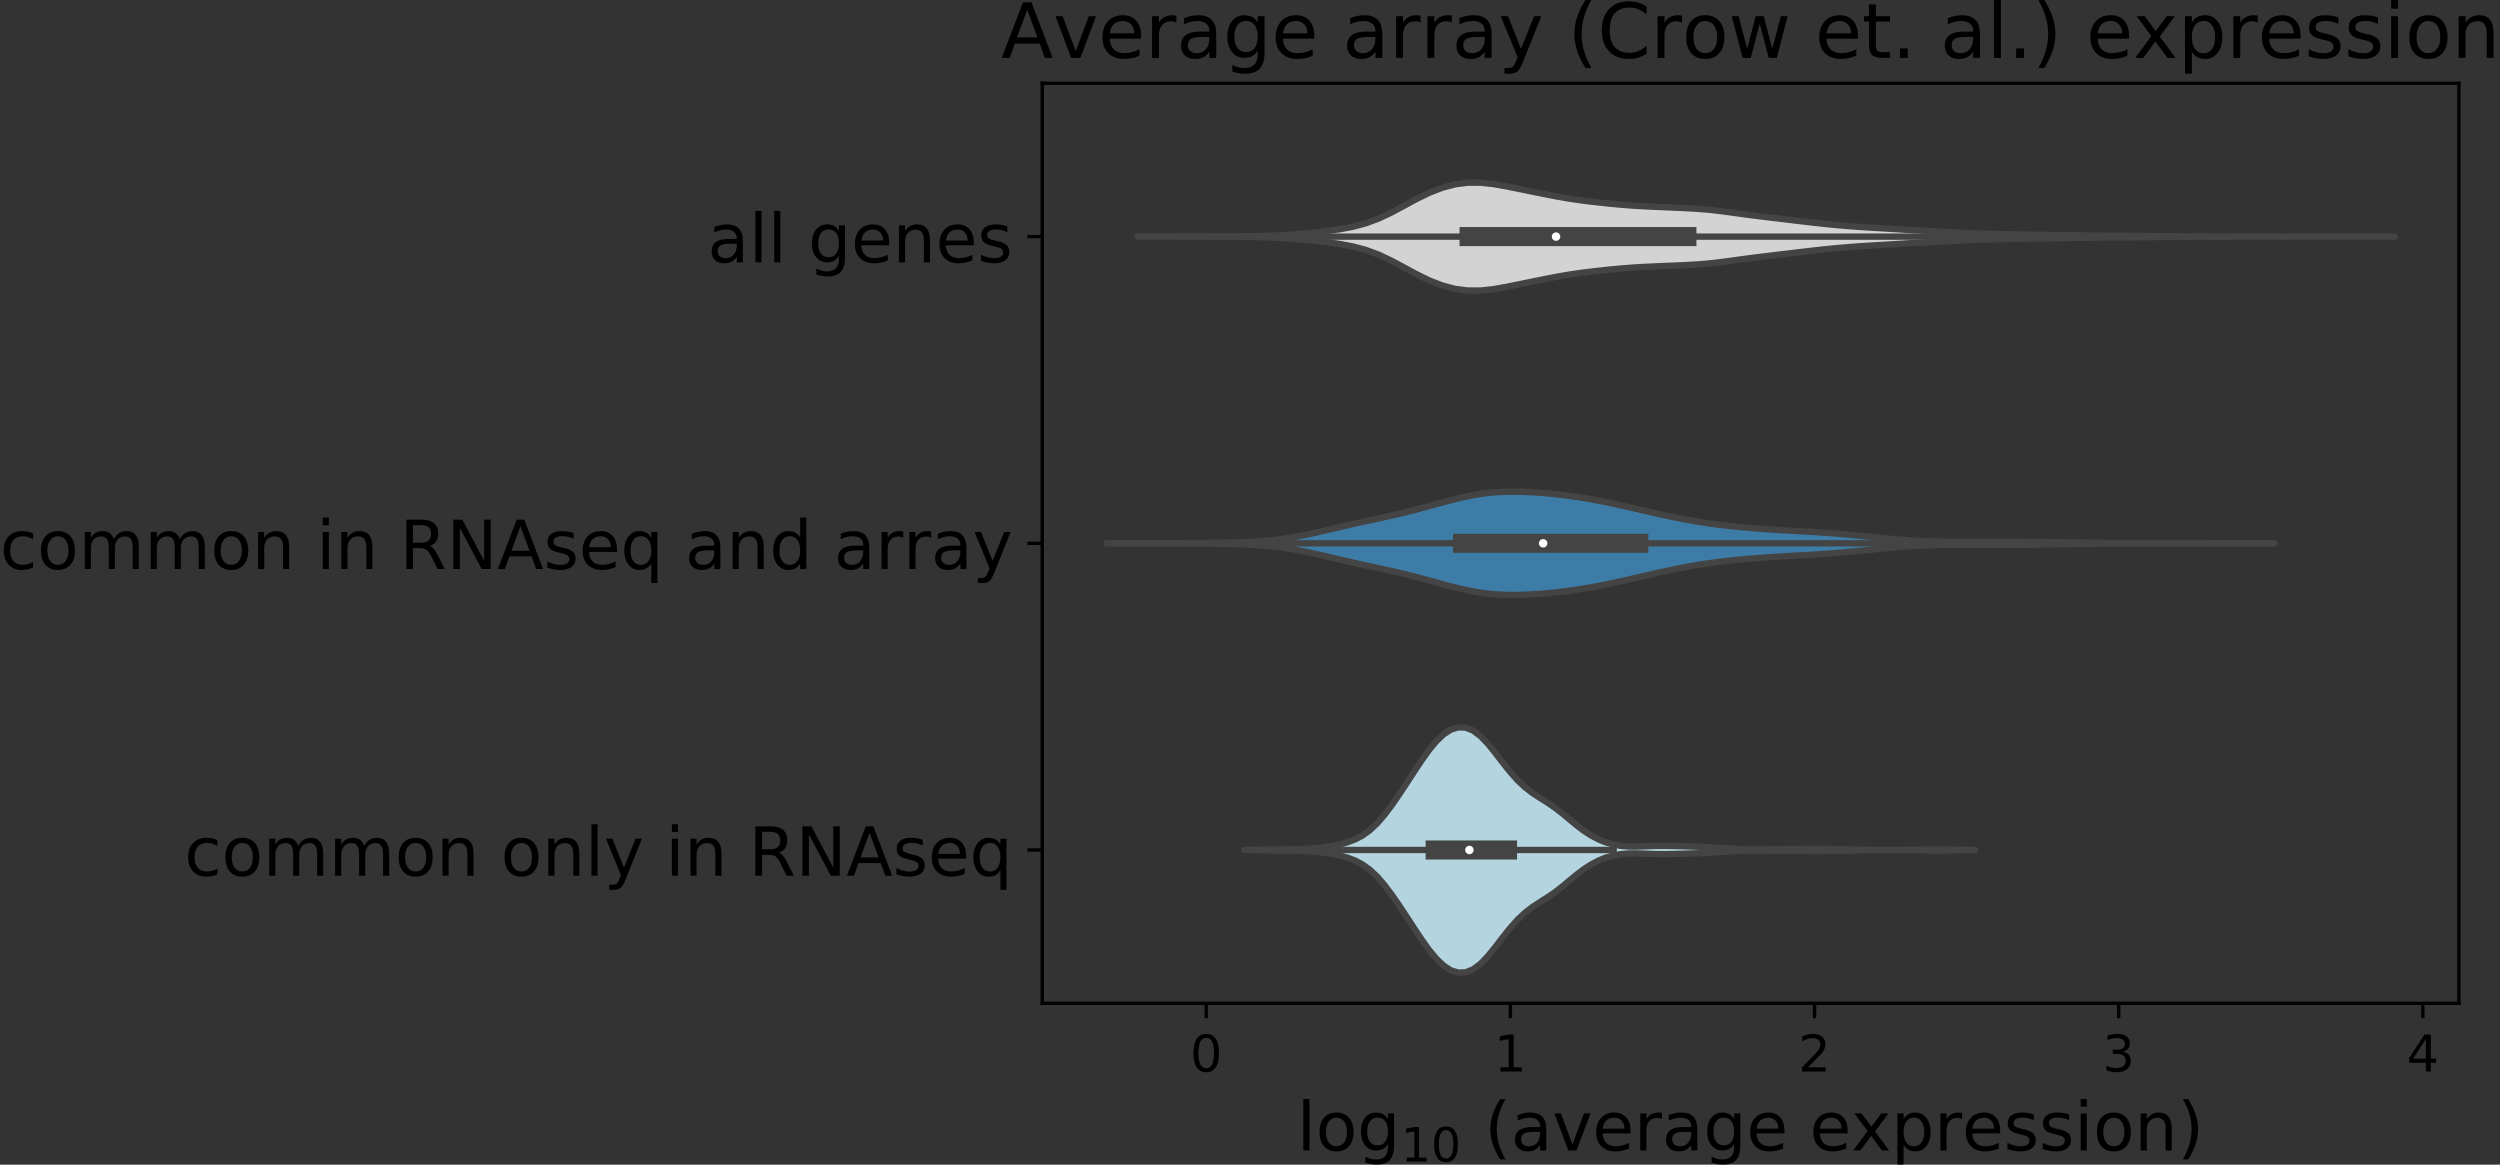 <?xml version="1.0" encoding="utf-8" standalone="no"?>
<!DOCTYPE svg PUBLIC "-//W3C//DTD SVG 1.1//EN"
  "http://www.w3.org/Graphics/SVG/1.1/DTD/svg11.dtd">
<!-- Created with matplotlib (https://matplotlib.org/) -->
<svg height="275.251pt" version="1.1" viewBox="0 0 590.829 275.251" width="590.829pt" xmlns="http://www.w3.org/2000/svg" xmlns:xlink="http://www.w3.org/1999/xlink">
 <rect x="0" y="0" width="590.829" height="275.251" fill="#333333" stroke="none"/>
 <defs>
  <style type="text/css">
*{stroke-linecap:butt;stroke-linejoin:round;}
  </style>
 </defs>
 <g id="figure_1">
  <g id="patch_1">
   <path d="M 0 275.251
L 590.829 275.251
L 590.829 0
L 0 0
z
" style="fill:none;"/>
  </g>
  <g id="axes_1">
   <g id="patch_2">
    <path d="M 246.317 237.117
L 581.117 237.117
L 581.117 19.677
L 246.317 19.677
z
" style="fill:none;"/>
   </g>
   <g id="PolyCollection_1">
    <defs>
     <path d="M 268.885 -219.333
L 268.885 -219.334
L 271.885 -219.336
L 274.885 -219.338
L 277.885 -219.341
L 280.885 -219.344
L 283.886 -219.347
L 286.886 -219.352
L 289.886 -219.362
L 292.886 -219.382
L 295.886 -219.421
L 298.886 -219.491
L 301.887 -219.611
L 304.887 -219.793
L 307.887 -220.036
L 310.887 -220.331
L 313.887 -220.682
L 316.887 -221.117
L 319.887 -221.699
L 322.888 -222.511
L 325.888 -223.629
L 328.888 -225.052
L 331.888 -226.665
L 334.888 -228.283
L 337.888 -229.736
L 340.888 -230.898
L 343.889 -231.689
L 346.889 -232.077
L 349.889 -232.078
L 352.889 -231.759
L 355.889 -231.233
L 358.889 -230.629
L 361.889 -230.015
L 364.89 -229.405
L 367.89 -228.821
L 370.89 -228.302
L 373.89 -227.868
L 376.89 -227.5
L 379.89 -227.176
L 382.89 -226.889
L 385.891 -226.654
L 388.891 -226.478
L 391.891 -226.343
L 394.891 -226.22
L 397.891 -226.088
L 400.891 -225.921
L 403.891 -225.679
L 406.892 -225.338
L 409.892 -224.929
L 412.892 -224.516
L 415.892 -224.132
L 418.892 -223.771
L 421.892 -223.414
L 424.892 -223.056
L 427.893 -222.704
L 430.893 -222.37
L 433.893 -222.068
L 436.893 -221.81
L 439.893 -221.595
L 442.893 -221.409
L 445.894 -221.229
L 448.894 -221.045
L 451.894 -220.864
L 454.894 -220.696
L 457.894 -220.538
L 460.894 -220.381
L 463.894 -220.232
L 466.895 -220.103
L 469.895 -220.002
L 472.895 -219.928
L 475.895 -219.869
L 478.895 -219.817
L 481.895 -219.768
L 484.895 -219.723
L 487.896 -219.68
L 490.896 -219.636
L 493.896 -219.594
L 496.896 -219.557
L 499.896 -219.53
L 502.896 -219.508
L 505.896 -219.483
L 508.897 -219.453
L 511.897 -219.423
L 514.897 -219.398
L 517.897 -219.381
L 520.897 -219.369
L 523.897 -219.359
L 526.897 -219.349
L 529.898 -219.341
L 532.898 -219.336
L 535.898 -219.335
L 538.898 -219.334
L 541.898 -219.334
L 544.898 -219.336
L 547.898 -219.338
L 550.899 -219.342
L 553.899 -219.343
L 556.899 -219.342
L 559.899 -219.34
L 562.899 -219.337
L 565.899 -219.335
L 565.899 -219.333
L 565.899 -219.333
L 562.899 -219.331
L 559.899 -219.328
L 556.899 -219.325
L 553.899 -219.324
L 550.899 -219.326
L 547.898 -219.329
L 544.898 -219.332
L 541.898 -219.333
L 538.898 -219.333
L 535.898 -219.333
L 532.898 -219.331
L 529.898 -219.326
L 526.897 -219.319
L 523.897 -219.309
L 520.897 -219.298
L 517.897 -219.286
L 514.897 -219.269
L 511.897 -219.244
L 508.897 -219.214
L 505.896 -219.185
L 502.896 -219.16
L 499.896 -219.138
L 496.896 -219.11
L 493.896 -219.074
L 490.896 -219.031
L 487.896 -218.987
L 484.895 -218.944
L 481.895 -218.899
L 478.895 -218.85
L 475.895 -218.798
L 472.895 -218.74
L 469.895 -218.666
L 466.895 -218.565
L 463.894 -218.436
L 460.894 -218.286
L 457.894 -218.13
L 454.894 -217.971
L 451.894 -217.804
L 448.894 -217.622
L 445.894 -217.438
L 442.893 -217.259
L 439.893 -217.073
L 436.893 -216.858
L 433.893 -216.599
L 430.893 -216.298
L 427.893 -215.963
L 424.892 -215.611
L 421.892 -215.254
L 418.892 -214.897
L 415.892 -214.535
L 412.892 -214.151
L 409.892 -213.738
L 406.892 -213.33
L 403.891 -212.989
L 400.891 -212.746
L 397.891 -212.579
L 394.891 -212.448
L 391.891 -212.325
L 388.891 -212.189
L 385.891 -212.014
L 382.89 -211.779
L 379.89 -211.492
L 376.89 -211.167
L 373.89 -210.8
L 370.89 -210.365
L 367.89 -209.846
L 364.89 -209.262
L 361.889 -208.653
L 358.889 -208.039
L 355.889 -207.434
L 352.889 -206.909
L 349.889 -206.589
L 346.889 -206.591
L 343.889 -206.978
L 340.888 -207.769
L 337.888 -208.932
L 334.888 -210.384
L 331.888 -212.003
L 328.888 -213.615
L 325.888 -215.038
L 322.888 -216.156
L 319.887 -216.969
L 316.887 -217.55
L 313.887 -217.985
L 310.887 -218.336
L 307.887 -218.632
L 304.887 -218.874
L 301.887 -219.056
L 298.886 -219.176
L 295.886 -219.247
L 292.886 -219.285
L 289.886 -219.306
L 286.886 -219.316
L 283.886 -219.321
L 280.885 -219.324
L 277.885 -219.327
L 274.885 -219.33
L 271.885 -219.332
L 268.885 -219.333
z
" id="ma3aa5fc06c" style="stroke:#444444;stroke-width:1.5;"/>
    </defs>
    <g clip-path="url(#pde81fb934e)">
     <use style="fill:#d3d3d3;stroke:#444444;stroke-width:1.5;" x="0" xlink:href="#ma3aa5fc06c" y="275.251"/>
    </g>
   </g>
   <g id="PolyCollection_2">
    <defs>
     <path d="M 261.536 -146.846
L 261.536 -146.862
L 264.323 -146.868
L 267.111 -146.876
L 269.898 -146.887
L 272.686 -146.899
L 275.473 -146.91
L 278.261 -146.919
L 281.048 -146.927
L 283.836 -146.936
L 286.623 -146.954
L 289.411 -146.988
L 292.198 -147.052
L 294.986 -147.16
L 297.773 -147.331
L 300.561 -147.582
L 303.348 -147.93
L 306.136 -148.379
L 308.923 -148.923
L 311.711 -149.538
L 314.498 -150.19
L 317.286 -150.846
L 320.073 -151.484
L 322.861 -152.097
L 325.648 -152.696
L 328.436 -153.306
L 331.223 -153.949
L 334.011 -154.641
L 336.798 -155.382
L 339.586 -156.152
L 342.373 -156.911
L 345.161 -157.611
L 347.948 -158.201
L 350.736 -158.645
L 353.523 -158.927
L 356.311 -159.053
L 359.098 -159.045
L 361.886 -158.933
L 364.673 -158.739
L 367.461 -158.476
L 370.248 -158.15
L 373.036 -157.757
L 375.823 -157.296
L 378.611 -156.77
L 381.398 -156.19
L 384.186 -155.572
L 386.973 -154.934
L 389.761 -154.294
L 392.548 -153.667
L 395.336 -153.069
L 398.123 -152.515
L 400.911 -152.017
L 403.698 -151.583
L 406.486 -151.21
L 409.273 -150.891
L 412.061 -150.616
L 414.848 -150.378
L 417.636 -150.172
L 420.423 -149.993
L 423.211 -149.833
L 425.998 -149.678
L 428.786 -149.514
L 431.573 -149.329
L 434.361 -149.114
L 437.148 -148.868
L 439.936 -148.598
L 442.723 -148.314
L 445.511 -148.034
L 448.298 -147.777
L 451.086 -147.562
L 453.873 -147.399
L 456.661 -147.294
L 459.448 -147.239
L 462.236 -147.223
L 465.023 -147.229
L 467.811 -147.242
L 470.598 -147.25
L 473.386 -147.247
L 476.173 -147.23
L 478.961 -147.201
L 481.749 -147.163
L 484.536 -147.118
L 487.324 -147.072
L 490.111 -147.028
L 492.899 -146.99
L 495.686 -146.963
L 498.474 -146.946
L 501.261 -146.939
L 504.049 -146.939
L 506.836 -146.943
L 509.624 -146.946
L 512.411 -146.947
L 515.199 -146.945
L 517.986 -146.94
L 520.774 -146.93
L 523.561 -146.917
L 526.349 -146.903
L 529.136 -146.89
L 531.924 -146.878
L 534.711 -146.868
L 537.499 -146.862
L 537.499 -146.846
L 537.499 -146.846
L 534.711 -146.839
L 531.924 -146.83
L 529.136 -146.818
L 526.349 -146.804
L 523.561 -146.79
L 520.774 -146.778
L 517.986 -146.768
L 515.199 -146.762
L 512.411 -146.76
L 509.624 -146.761
L 506.836 -146.765
L 504.049 -146.768
L 501.261 -146.768
L 498.474 -146.761
L 495.686 -146.745
L 492.899 -146.717
L 490.111 -146.68
L 487.324 -146.636
L 484.536 -146.589
L 481.749 -146.545
L 478.961 -146.506
L 476.173 -146.477
L 473.386 -146.461
L 470.598 -146.457
L 467.811 -146.466
L 465.023 -146.478
L 462.236 -146.485
L 459.448 -146.468
L 456.661 -146.414
L 453.873 -146.308
L 451.086 -146.146
L 448.298 -145.93
L 445.511 -145.674
L 442.723 -145.394
L 439.936 -145.11
L 437.148 -144.839
L 434.361 -144.593
L 431.573 -144.379
L 428.786 -144.193
L 425.998 -144.03
L 423.211 -143.875
L 420.423 -143.714
L 417.636 -143.535
L 414.848 -143.329
L 412.061 -143.092
L 409.273 -142.817
L 406.486 -142.498
L 403.698 -142.125
L 400.911 -141.69
L 398.123 -141.193
L 395.336 -140.639
L 392.548 -140.04
L 389.761 -139.414
L 386.973 -138.774
L 384.186 -138.136
L 381.398 -137.518
L 378.611 -136.938
L 375.823 -136.412
L 373.036 -135.951
L 370.248 -135.558
L 367.461 -135.231
L 364.673 -134.969
L 361.886 -134.775
L 359.098 -134.662
L 356.311 -134.655
L 353.523 -134.781
L 350.736 -135.063
L 347.948 -135.506
L 345.161 -136.097
L 342.373 -136.796
L 339.586 -137.556
L 336.798 -138.325
L 334.011 -139.067
L 331.223 -139.759
L 328.436 -140.402
L 325.648 -141.011
L 322.861 -141.611
L 320.073 -142.224
L 317.286 -142.861
L 314.498 -143.517
L 311.711 -144.169
L 308.923 -144.784
L 306.136 -145.328
L 303.348 -145.778
L 300.561 -146.125
L 297.773 -146.377
L 294.986 -146.547
L 292.198 -146.655
L 289.411 -146.719
L 286.623 -146.754
L 283.836 -146.771
L 281.048 -146.781
L 278.261 -146.789
L 275.473 -146.798
L 272.686 -146.809
L 269.898 -146.82
L 267.111 -146.831
L 264.323 -146.84
L 261.536 -146.846
z
" id="m10f66c33b1" style="stroke:#444444;stroke-width:1.5;"/>
    </defs>
    <g clip-path="url(#pde81fb934e)">
     <use style="fill:#3d7ca6;stroke:#444444;stroke-width:1.5;" x="0" xlink:href="#m10f66c33b1" y="275.251"/>
    </g>
   </g>
   <g id="PolyCollection_3">
    <defs>
     <path d="M 294.064 -74.357
L 294.064 -74.39
L 295.809 -74.408
L 297.554 -74.435
L 299.298 -74.466
L 301.043 -74.494
L 302.788 -74.512
L 304.533 -74.525
L 306.278 -74.547
L 308.023 -74.601
L 309.768 -74.7
L 311.513 -74.852
L 313.258 -75.063
L 315.002 -75.345
L 316.747 -75.715
L 318.492 -76.205
L 320.237 -76.867
L 321.982 -77.78
L 323.727 -79.032
L 325.472 -80.675
L 327.217 -82.695
L 328.961 -85.016
L 330.706 -87.543
L 332.451 -90.189
L 334.196 -92.872
L 335.941 -95.496
L 337.686 -97.937
L 339.431 -100.055
L 341.176 -101.718
L 342.921 -102.837
L 344.665 -103.366
L 346.41 -103.284
L 348.155 -102.581
L 349.9 -101.276
L 351.645 -99.459
L 353.39 -97.303
L 355.135 -95.028
L 356.88 -92.838
L 358.624 -90.881
L 360.369 -89.231
L 362.114 -87.88
L 363.859 -86.733
L 365.604 -85.639
L 367.349 -84.454
L 369.094 -83.112
L 370.839 -81.661
L 372.584 -80.215
L 374.328 -78.893
L 376.073 -77.766
L 377.818 -76.856
L 379.563 -76.159
L 381.308 -75.661
L 383.053 -75.349
L 384.798 -75.201
L 386.543 -75.179
L 388.287 -75.23
L 390.032 -75.296
L 391.777 -75.34
L 393.522 -75.345
L 395.267 -75.319
L 397.012 -75.276
L 398.757 -75.227
L 400.502 -75.171
L 402.247 -75.101
L 403.991 -75.012
L 405.736 -74.905
L 407.481 -74.79
L 409.226 -74.681
L 410.971 -74.59
L 412.716 -74.529
L 414.461 -74.504
L 416.206 -74.508
L 417.95 -74.53
L 419.695 -74.554
L 421.44 -74.575
L 423.185 -74.59
L 424.93 -74.602
L 426.675 -74.611
L 428.42 -74.618
L 430.165 -74.619
L 431.91 -74.612
L 433.654 -74.593
L 435.399 -74.56
L 437.144 -74.516
L 438.889 -74.471
L 440.634 -74.431
L 442.379 -74.403
L 444.124 -74.387
L 445.869 -74.38
L 447.613 -74.38
L 449.358 -74.386
L 451.103 -74.401
L 452.848 -74.425
L 454.593 -74.454
L 456.338 -74.481
L 458.083 -74.494
L 459.828 -74.488
L 461.573 -74.465
L 463.317 -74.435
L 465.062 -74.408
L 466.807 -74.39
L 466.807 -74.357
L 466.807 -74.357
L 465.062 -74.339
L 463.317 -74.313
L 461.573 -74.283
L 459.828 -74.26
L 458.083 -74.253
L 456.338 -74.266
L 454.593 -74.293
L 452.848 -74.323
L 451.103 -74.347
L 449.358 -74.361
L 447.613 -74.368
L 445.869 -74.368
L 444.124 -74.361
L 442.379 -74.344
L 440.634 -74.316
L 438.889 -74.277
L 437.144 -74.231
L 435.399 -74.188
L 433.654 -74.155
L 431.91 -74.135
L 430.165 -74.128
L 428.42 -74.13
L 426.675 -74.136
L 424.93 -74.146
L 423.185 -74.158
L 421.44 -74.173
L 419.695 -74.193
L 417.95 -74.218
L 416.206 -74.239
L 414.461 -74.244
L 412.716 -74.219
L 410.971 -74.158
L 409.226 -74.067
L 407.481 -73.957
L 405.736 -73.843
L 403.991 -73.736
L 402.247 -73.646
L 400.502 -73.576
L 398.757 -73.521
L 397.012 -73.472
L 395.267 -73.428
L 393.522 -73.402
L 391.777 -73.408
L 390.032 -73.451
L 388.287 -73.518
L 386.543 -73.568
L 384.798 -73.547
L 383.053 -73.399
L 381.308 -73.087
L 379.563 -72.589
L 377.818 -71.891
L 376.073 -70.982
L 374.328 -69.854
L 372.584 -68.532
L 370.839 -67.087
L 369.094 -65.636
L 367.349 -64.294
L 365.604 -63.108
L 363.859 -62.014
L 362.114 -60.868
L 360.369 -59.516
L 358.624 -57.866
L 356.88 -55.909
L 355.135 -53.719
L 353.39 -51.444
L 351.645 -49.288
L 349.9 -47.471
L 348.155 -46.167
L 346.41 -45.464
L 344.665 -45.382
L 342.921 -45.91
L 341.176 -47.029
L 339.431 -48.693
L 337.686 -50.81
L 335.941 -53.252
L 334.196 -55.876
L 332.451 -58.558
L 330.706 -61.204
L 328.961 -63.731
L 327.217 -66.053
L 325.472 -68.072
L 323.727 -69.716
L 321.982 -70.968
L 320.237 -71.881
L 318.492 -72.542
L 316.747 -73.032
L 315.002 -73.403
L 313.258 -73.684
L 311.513 -73.896
L 309.768 -74.048
L 308.023 -74.147
L 306.278 -74.2
L 304.533 -74.223
L 302.788 -74.236
L 301.043 -74.254
L 299.298 -74.281
L 297.554 -74.312
L 295.809 -74.339
L 294.064 -74.357
z
" id="m0b4611ecae" style="stroke:#444444;stroke-width:1.5;"/>
    </defs>
    <g clip-path="url(#pde81fb934e)">
     <use style="fill:#b4d4df;stroke:#444444;stroke-width:1.5;" x="0" xlink:href="#m0b4611ecae" y="275.251"/>
    </g>
   </g>
   <g id="matplotlib.axis_1">
    <g id="xtick_1">
     <g id="line2d_1">
      <defs>
       <path d="M 0 0
L 0 3.5
" id="m77f6c15324" style="stroke:#000000;stroke-width:0.8;"/>
      </defs>
      <g>
       <use style="stroke:#000000;stroke-width:0.8;" x="285.071" xlink:href="#m77f6c15324" y="237.117"/>
      </g>
     </g>
     <g id="text_1">
      <!-- 0 -->
      <defs>
       <path d="M 31.781 66.406
Q 24.172 66.406 20.328 58.906
Q 16.5 51.422 16.5 36.375
Q 16.5 21.391 20.328 13.891
Q 24.172 6.391 31.781 6.391
Q 39.453 6.391 43.281 13.891
Q 47.125 21.391 47.125 36.375
Q 47.125 51.422 43.281 58.906
Q 39.453 66.406 31.781 66.406
z
M 31.781 74.219
Q 44.047 74.219 50.516 64.516
Q 56.984 54.828 56.984 36.375
Q 56.984 17.969 50.516 8.266
Q 44.047 -1.422 31.781 -1.422
Q 19.531 -1.422 13.062 8.266
Q 6.594 17.969 6.594 36.375
Q 6.594 54.828 13.062 64.516
Q 19.531 74.219 31.781 74.219
z
" id="DejaVuSans-48"/>
      </defs>
      <g transform="translate(281.254 253.235)scale(0.12 -0.12)">
       <use xlink:href="#DejaVuSans-48"/>
      </g>
     </g>
    </g>
    <g id="xtick_2">
     <g id="line2d_2">
      <g>
       <use style="stroke:#000000;stroke-width:0.8;" x="356.951" xlink:href="#m77f6c15324" y="237.117"/>
      </g>
     </g>
     <g id="text_2">
      <!-- 1 -->
      <defs>
       <path d="M 12.406 8.297
L 28.516 8.297
L 28.516 63.922
L 10.984 60.406
L 10.984 69.391
L 28.422 72.906
L 38.281 72.906
L 38.281 8.297
L 54.391 8.297
L 54.391 0
L 12.406 0
z
" id="DejaVuSans-49"/>
      </defs>
      <g transform="translate(353.133 253.235)scale(0.12 -0.12)">
       <use xlink:href="#DejaVuSans-49"/>
      </g>
     </g>
    </g>
    <g id="xtick_3">
     <g id="line2d_3">
      <g>
       <use style="stroke:#000000;stroke-width:0.8;" x="428.83" xlink:href="#m77f6c15324" y="237.117"/>
      </g>
     </g>
     <g id="text_3">
      <!-- 2 -->
      <defs>
       <path d="M 19.188 8.297
L 53.609 8.297
L 53.609 0
L 7.328 0
L 7.328 8.297
Q 12.938 14.109 22.625 23.891
Q 32.328 33.688 34.812 36.531
Q 39.547 41.844 41.422 45.531
Q 43.312 49.219 43.312 52.781
Q 43.312 58.594 39.234 62.25
Q 35.156 65.922 28.609 65.922
Q 23.969 65.922 18.812 64.312
Q 13.672 62.703 7.812 59.422
L 7.812 69.391
Q 13.766 71.781 18.938 73
Q 24.125 74.219 28.422 74.219
Q 39.75 74.219 46.484 68.547
Q 53.219 62.891 53.219 53.422
Q 53.219 48.922 51.531 44.891
Q 49.859 40.875 45.406 35.406
Q 44.188 33.984 37.641 27.219
Q 31.109 20.453 19.188 8.297
z
" id="DejaVuSans-50"/>
      </defs>
      <g transform="translate(425.013 253.235)scale(0.12 -0.12)">
       <use xlink:href="#DejaVuSans-50"/>
      </g>
     </g>
    </g>
    <g id="xtick_4">
     <g id="line2d_4">
      <g>
       <use style="stroke:#000000;stroke-width:0.8;" x="500.71" xlink:href="#m77f6c15324" y="237.117"/>
      </g>
     </g>
     <g id="text_4">
      <!-- 3 -->
      <defs>
       <path d="M 40.578 39.312
Q 47.656 37.797 51.625 33
Q 55.609 28.219 55.609 21.188
Q 55.609 10.406 48.188 4.484
Q 40.766 -1.422 27.094 -1.422
Q 22.516 -1.422 17.656 -0.516
Q 12.797 0.391 7.625 2.203
L 7.625 11.719
Q 11.719 9.328 16.594 8.109
Q 21.484 6.891 26.812 6.891
Q 36.078 6.891 40.938 10.547
Q 45.797 14.203 45.797 21.188
Q 45.797 27.641 41.281 31.266
Q 36.766 34.906 28.719 34.906
L 20.219 34.906
L 20.219 43.016
L 29.109 43.016
Q 36.375 43.016 40.234 45.922
Q 44.094 48.828 44.094 54.297
Q 44.094 59.906 40.109 62.906
Q 36.141 65.922 28.719 65.922
Q 24.656 65.922 20.016 65.031
Q 15.375 64.156 9.812 62.312
L 9.812 71.094
Q 15.438 72.656 20.344 73.438
Q 25.25 74.219 29.594 74.219
Q 40.828 74.219 47.359 69.109
Q 53.906 64.016 53.906 55.328
Q 53.906 49.266 50.438 45.094
Q 46.969 40.922 40.578 39.312
z
" id="DejaVuSans-51"/>
      </defs>
      <g transform="translate(496.893 253.235)scale(0.12 -0.12)">
       <use xlink:href="#DejaVuSans-51"/>
      </g>
     </g>
    </g>
    <g id="xtick_5">
     <g id="line2d_5">
      <g>
       <use style="stroke:#000000;stroke-width:0.8;" x="572.59" xlink:href="#m77f6c15324" y="237.117"/>
      </g>
     </g>
     <g id="text_5">
      <!-- 4 -->
      <defs>
       <path d="M 37.797 64.312
L 12.891 25.391
L 37.797 25.391
z
M 35.203 72.906
L 47.609 72.906
L 47.609 25.391
L 58.016 25.391
L 58.016 17.188
L 47.609 17.188
L 47.609 0
L 37.797 0
L 37.797 17.188
L 4.891 17.188
L 4.891 26.703
z
" id="DejaVuSans-52"/>
      </defs>
      <g transform="translate(568.772 253.235)scale(0.12 -0.12)">
       <use xlink:href="#DejaVuSans-52"/>
      </g>
     </g>
    </g>
    <g id="text_6">
     <!-- log$_{10}$ (average expression) -->
     <defs>
      <path d="M 9.422 75.984
L 18.406 75.984
L 18.406 0
L 9.422 0
z
" id="DejaVuSans-108"/>
      <path d="M 30.609 48.391
Q 23.391 48.391 19.188 42.75
Q 14.984 37.109 14.984 27.297
Q 14.984 17.484 19.156 11.844
Q 23.344 6.203 30.609 6.203
Q 37.797 6.203 41.984 11.859
Q 46.188 17.531 46.188 27.297
Q 46.188 37.016 41.984 42.703
Q 37.797 48.391 30.609 48.391
z
M 30.609 56
Q 42.328 56 49.016 48.375
Q 55.719 40.766 55.719 27.297
Q 55.719 13.875 49.016 6.219
Q 42.328 -1.422 30.609 -1.422
Q 18.844 -1.422 12.172 6.219
Q 5.516 13.875 5.516 27.297
Q 5.516 40.766 12.172 48.375
Q 18.844 56 30.609 56
z
" id="DejaVuSans-111"/>
      <path d="M 45.406 27.984
Q 45.406 37.75 41.375 43.109
Q 37.359 48.484 30.078 48.484
Q 22.859 48.484 18.828 43.109
Q 14.797 37.75 14.797 27.984
Q 14.797 18.266 18.828 12.891
Q 22.859 7.516 30.078 7.516
Q 37.359 7.516 41.375 12.891
Q 45.406 18.266 45.406 27.984
z
M 54.391 6.781
Q 54.391 -7.172 48.188 -13.984
Q 42 -20.797 29.203 -20.797
Q 24.469 -20.797 20.266 -20.094
Q 16.062 -19.391 12.109 -17.922
L 12.109 -9.188
Q 16.062 -11.328 19.922 -12.344
Q 23.781 -13.375 27.781 -13.375
Q 36.625 -13.375 41.016 -8.766
Q 45.406 -4.156 45.406 5.172
L 45.406 9.625
Q 42.625 4.781 38.281 2.391
Q 33.938 0 27.875 0
Q 17.828 0 11.672 7.656
Q 5.516 15.328 5.516 27.984
Q 5.516 40.672 11.672 48.328
Q 17.828 56 27.875 56
Q 33.938 56 38.281 53.609
Q 42.625 51.219 45.406 46.391
L 45.406 54.688
L 54.391 54.688
z
" id="DejaVuSans-103"/>
      <path id="DejaVuSans-32"/>
      <path d="M 31 75.875
Q 24.469 64.656 21.281 53.656
Q 18.109 42.672 18.109 31.391
Q 18.109 20.125 21.312 9.062
Q 24.516 -2 31 -13.188
L 23.188 -13.188
Q 15.875 -1.703 12.234 9.375
Q 8.594 20.453 8.594 31.391
Q 8.594 42.281 12.203 53.312
Q 15.828 64.359 23.188 75.875
z
" id="DejaVuSans-40"/>
      <path d="M 34.281 27.484
Q 23.391 27.484 19.188 25
Q 14.984 22.516 14.984 16.5
Q 14.984 11.719 18.141 8.906
Q 21.297 6.109 26.703 6.109
Q 34.188 6.109 38.703 11.406
Q 43.219 16.703 43.219 25.484
L 43.219 27.484
z
M 52.203 31.203
L 52.203 0
L 43.219 0
L 43.219 8.297
Q 40.141 3.328 35.547 0.953
Q 30.953 -1.422 24.312 -1.422
Q 15.922 -1.422 10.953 3.297
Q 6 8.016 6 15.922
Q 6 25.141 12.172 29.828
Q 18.359 34.516 30.609 34.516
L 43.219 34.516
L 43.219 35.406
Q 43.219 41.609 39.141 45
Q 35.062 48.391 27.688 48.391
Q 23 48.391 18.547 47.266
Q 14.109 46.141 10.016 43.891
L 10.016 52.203
Q 14.938 54.109 19.578 55.047
Q 24.219 56 28.609 56
Q 40.484 56 46.344 49.844
Q 52.203 43.703 52.203 31.203
z
" id="DejaVuSans-97"/>
      <path d="M 2.984 54.688
L 12.5 54.688
L 29.594 8.797
L 46.688 54.688
L 56.203 54.688
L 35.688 0
L 23.484 0
z
" id="DejaVuSans-118"/>
      <path d="M 56.203 29.594
L 56.203 25.203
L 14.891 25.203
Q 15.484 15.922 20.484 11.062
Q 25.484 6.203 34.422 6.203
Q 39.594 6.203 44.453 7.469
Q 49.312 8.734 54.109 11.281
L 54.109 2.781
Q 49.266 0.734 44.188 -0.344
Q 39.109 -1.422 33.891 -1.422
Q 20.797 -1.422 13.156 6.188
Q 5.516 13.812 5.516 26.812
Q 5.516 40.234 12.766 48.109
Q 20.016 56 32.328 56
Q 43.359 56 49.781 48.891
Q 56.203 41.797 56.203 29.594
z
M 47.219 32.234
Q 47.125 39.594 43.094 43.984
Q 39.062 48.391 32.422 48.391
Q 24.906 48.391 20.391 44.141
Q 15.875 39.891 15.188 32.172
z
" id="DejaVuSans-101"/>
      <path d="M 41.109 46.297
Q 39.594 47.172 37.812 47.578
Q 36.031 48 33.891 48
Q 26.266 48 22.188 43.047
Q 18.109 38.094 18.109 28.812
L 18.109 0
L 9.078 0
L 9.078 54.688
L 18.109 54.688
L 18.109 46.188
Q 20.953 51.172 25.484 53.578
Q 30.031 56 36.531 56
Q 37.453 56 38.578 55.875
Q 39.703 55.766 41.062 55.516
z
" id="DejaVuSans-114"/>
      <path d="M 54.891 54.688
L 35.109 28.078
L 55.906 0
L 45.312 0
L 29.391 21.484
L 13.484 0
L 2.875 0
L 24.125 28.609
L 4.688 54.688
L 15.281 54.688
L 29.781 35.203
L 44.281 54.688
z
" id="DejaVuSans-120"/>
      <path d="M 18.109 8.203
L 18.109 -20.797
L 9.078 -20.797
L 9.078 54.688
L 18.109 54.688
L 18.109 46.391
Q 20.953 51.266 25.266 53.625
Q 29.594 56 35.594 56
Q 45.562 56 51.781 48.094
Q 58.016 40.188 58.016 27.297
Q 58.016 14.406 51.781 6.484
Q 45.562 -1.422 35.594 -1.422
Q 29.594 -1.422 25.266 0.953
Q 20.953 3.328 18.109 8.203
z
M 48.688 27.297
Q 48.688 37.203 44.609 42.844
Q 40.531 48.484 33.406 48.484
Q 26.266 48.484 22.188 42.844
Q 18.109 37.203 18.109 27.297
Q 18.109 17.391 22.188 11.75
Q 26.266 6.109 33.406 6.109
Q 40.531 6.109 44.609 11.75
Q 48.688 17.391 48.688 27.297
z
" id="DejaVuSans-112"/>
      <path d="M 44.281 53.078
L 44.281 44.578
Q 40.484 46.531 36.375 47.5
Q 32.281 48.484 27.875 48.484
Q 21.188 48.484 17.844 46.438
Q 14.5 44.391 14.5 40.281
Q 14.5 37.156 16.891 35.375
Q 19.281 33.594 26.516 31.984
L 29.594 31.297
Q 39.156 29.25 43.188 25.516
Q 47.219 21.781 47.219 15.094
Q 47.219 7.469 41.188 3.016
Q 35.156 -1.422 24.609 -1.422
Q 20.219 -1.422 15.453 -0.562
Q 10.688 0.297 5.422 2
L 5.422 11.281
Q 10.406 8.688 15.234 7.391
Q 20.062 6.109 24.812 6.109
Q 31.156 6.109 34.562 8.281
Q 37.984 10.453 37.984 14.406
Q 37.984 18.062 35.516 20.016
Q 33.062 21.969 24.703 23.781
L 21.578 24.516
Q 13.234 26.266 9.516 29.906
Q 5.812 33.547 5.812 39.891
Q 5.812 47.609 11.281 51.797
Q 16.75 56 26.812 56
Q 31.781 56 36.172 55.266
Q 40.578 54.547 44.281 53.078
z
" id="DejaVuSans-115"/>
      <path d="M 9.422 54.688
L 18.406 54.688
L 18.406 0
L 9.422 0
z
M 9.422 75.984
L 18.406 75.984
L 18.406 64.594
L 9.422 64.594
z
" id="DejaVuSans-105"/>
      <path d="M 54.891 33.016
L 54.891 0
L 45.906 0
L 45.906 32.719
Q 45.906 40.484 42.875 44.328
Q 39.844 48.188 33.797 48.188
Q 26.516 48.188 22.312 43.547
Q 18.109 38.922 18.109 30.906
L 18.109 0
L 9.078 0
L 9.078 54.688
L 18.109 54.688
L 18.109 46.188
Q 21.344 51.125 25.703 53.562
Q 30.078 56 35.797 56
Q 45.219 56 50.047 50.172
Q 54.891 44.344 54.891 33.016
z
" id="DejaVuSans-110"/>
      <path d="M 8.016 75.875
L 15.828 75.875
Q 23.141 64.359 26.781 53.312
Q 30.422 42.281 30.422 31.391
Q 30.422 20.453 26.781 9.375
Q 23.141 -1.703 15.828 -13.188
L 8.016 -13.188
Q 14.5 -2 17.703 9.062
Q 20.906 20.125 20.906 31.391
Q 20.906 42.672 17.703 53.656
Q 14.5 64.656 8.016 75.875
z
" id="DejaVuSans-41"/>
     </defs>
     <g transform="translate(306.517 271.891)scale(0.16 -0.16)">
      <use transform="translate(0 0.016)" xlink:href="#DejaVuSans-108"/>
      <use transform="translate(27.783 0.016)" xlink:href="#DejaVuSans-111"/>
      <use transform="translate(88.965 0.016)" xlink:href="#DejaVuSans-103"/>
      <use transform="translate(153.398 -16.391)scale(0.7)" xlink:href="#DejaVuSans-49"/>
      <use transform="translate(197.935 -16.391)scale(0.7)" xlink:href="#DejaVuSans-48"/>
      <use transform="translate(245.205 0.016)" xlink:href="#DejaVuSans-32"/>
      <use transform="translate(276.992 0.016)" xlink:href="#DejaVuSans-40"/>
      <use transform="translate(316.006 0.016)" xlink:href="#DejaVuSans-97"/>
      <use transform="translate(377.285 0.016)" xlink:href="#DejaVuSans-118"/>
      <use transform="translate(436.465 0.016)" xlink:href="#DejaVuSans-101"/>
      <use transform="translate(497.988 0.016)" xlink:href="#DejaVuSans-114"/>
      <use transform="translate(539.102 0.016)" xlink:href="#DejaVuSans-97"/>
      <use transform="translate(600.381 0.016)" xlink:href="#DejaVuSans-103"/>
      <use transform="translate(663.857 0.016)" xlink:href="#DejaVuSans-101"/>
      <use transform="translate(725.381 0.016)" xlink:href="#DejaVuSans-32"/>
      <use transform="translate(757.168 0.016)" xlink:href="#DejaVuSans-101"/>
      <use transform="translate(818.691 0.016)" xlink:href="#DejaVuSans-120"/>
      <use transform="translate(877.871 0.016)" xlink:href="#DejaVuSans-112"/>
      <use transform="translate(941.348 0.016)" xlink:href="#DejaVuSans-114"/>
      <use transform="translate(982.461 0.016)" xlink:href="#DejaVuSans-101"/>
      <use transform="translate(1043.984 0.016)" xlink:href="#DejaVuSans-115"/>
      <use transform="translate(1096.084 0.016)" xlink:href="#DejaVuSans-115"/>
      <use transform="translate(1148.184 0.016)" xlink:href="#DejaVuSans-105"/>
      <use transform="translate(1175.967 0.016)" xlink:href="#DejaVuSans-111"/>
      <use transform="translate(1237.148 0.016)" xlink:href="#DejaVuSans-110"/>
      <use transform="translate(1300.527 0.016)" xlink:href="#DejaVuSans-41"/>
     </g>
    </g>
   </g>
   <g id="matplotlib.axis_2">
    <g id="ytick_1">
     <g id="line2d_6">
      <defs>
       <path d="M 0 0
L -3.5 0
" id="m74ca1c0cae" style="stroke:#000000;stroke-width:0.8;"/>
      </defs>
      <g>
       <use style="stroke:#000000;stroke-width:0.8;" x="246.317" xlink:href="#m74ca1c0cae" y="55.917"/>
      </g>
     </g>
     <g id="text_7">
      <!-- all genes -->
      <g transform="translate(167.215 61.996)scale(0.16 -0.16)">
       <use xlink:href="#DejaVuSans-97"/>
       <use x="61.279" xlink:href="#DejaVuSans-108"/>
       <use x="89.062" xlink:href="#DejaVuSans-108"/>
       <use x="116.846" xlink:href="#DejaVuSans-32"/>
       <use x="148.633" xlink:href="#DejaVuSans-103"/>
       <use x="212.109" xlink:href="#DejaVuSans-101"/>
       <use x="273.633" xlink:href="#DejaVuSans-110"/>
       <use x="337.012" xlink:href="#DejaVuSans-101"/>
       <use x="398.535" xlink:href="#DejaVuSans-115"/>
      </g>
     </g>
    </g>
    <g id="ytick_2">
     <g id="line2d_7">
      <g>
       <use style="stroke:#000000;stroke-width:0.8;" x="246.317" xlink:href="#m74ca1c0cae" y="128.397"/>
      </g>
     </g>
     <g id="text_8">
      <!-- common in RNAseq and array -->
      <defs>
       <path d="M 48.781 52.594
L 48.781 44.188
Q 44.969 46.297 41.141 47.344
Q 37.312 48.391 33.406 48.391
Q 24.656 48.391 19.812 42.844
Q 14.984 37.312 14.984 27.297
Q 14.984 17.281 19.812 11.734
Q 24.656 6.203 33.406 6.203
Q 37.312 6.203 41.141 7.25
Q 44.969 8.297 48.781 10.406
L 48.781 2.094
Q 45.016 0.344 40.984 -0.531
Q 36.969 -1.422 32.422 -1.422
Q 20.062 -1.422 12.781 6.344
Q 5.516 14.109 5.516 27.297
Q 5.516 40.672 12.859 48.328
Q 20.219 56 33.016 56
Q 37.156 56 41.109 55.141
Q 45.062 54.297 48.781 52.594
z
" id="DejaVuSans-99"/>
       <path d="M 52 44.188
Q 55.375 50.25 60.062 53.125
Q 64.75 56 71.094 56
Q 79.641 56 84.281 50.016
Q 88.922 44.047 88.922 33.016
L 88.922 0
L 79.891 0
L 79.891 32.719
Q 79.891 40.578 77.094 44.375
Q 74.312 48.188 68.609 48.188
Q 61.625 48.188 57.562 43.547
Q 53.516 38.922 53.516 30.906
L 53.516 0
L 44.484 0
L 44.484 32.719
Q 44.484 40.625 41.703 44.406
Q 38.922 48.188 33.109 48.188
Q 26.219 48.188 22.156 43.531
Q 18.109 38.875 18.109 30.906
L 18.109 0
L 9.078 0
L 9.078 54.688
L 18.109 54.688
L 18.109 46.188
Q 21.188 51.219 25.484 53.609
Q 29.781 56 35.688 56
Q 41.656 56 45.828 52.969
Q 50 49.953 52 44.188
z
" id="DejaVuSans-109"/>
       <path d="M 44.391 34.188
Q 47.562 33.109 50.562 29.594
Q 53.562 26.078 56.594 19.922
L 66.609 0
L 56 0
L 46.688 18.703
Q 43.062 26.031 39.672 28.422
Q 36.281 30.812 30.422 30.812
L 19.672 30.812
L 19.672 0
L 9.812 0
L 9.812 72.906
L 32.078 72.906
Q 44.578 72.906 50.734 67.672
Q 56.891 62.453 56.891 51.906
Q 56.891 45.016 53.688 40.469
Q 50.484 35.938 44.391 34.188
z
M 19.672 64.797
L 19.672 38.922
L 32.078 38.922
Q 39.203 38.922 42.844 42.219
Q 46.484 45.516 46.484 51.906
Q 46.484 58.297 42.844 61.547
Q 39.203 64.797 32.078 64.797
z
" id="DejaVuSans-82"/>
       <path d="M 9.812 72.906
L 23.094 72.906
L 55.422 11.922
L 55.422 72.906
L 64.984 72.906
L 64.984 0
L 51.703 0
L 19.391 60.984
L 19.391 0
L 9.812 0
z
" id="DejaVuSans-78"/>
       <path d="M 34.188 63.188
L 20.797 26.906
L 47.609 26.906
z
M 28.609 72.906
L 39.797 72.906
L 67.578 0
L 57.328 0
L 50.688 18.703
L 17.828 18.703
L 11.188 0
L 0.781 0
z
" id="DejaVuSans-65"/>
       <path d="M 14.797 27.297
Q 14.797 17.391 18.875 11.75
Q 22.953 6.109 30.078 6.109
Q 37.203 6.109 41.297 11.75
Q 45.406 17.391 45.406 27.297
Q 45.406 37.203 41.297 42.844
Q 37.203 48.484 30.078 48.484
Q 22.953 48.484 18.875 42.844
Q 14.797 37.203 14.797 27.297
z
M 45.406 8.203
Q 42.578 3.328 38.25 0.953
Q 33.938 -1.422 27.875 -1.422
Q 17.969 -1.422 11.734 6.484
Q 5.516 14.406 5.516 27.297
Q 5.516 40.188 11.734 48.094
Q 17.969 56 27.875 56
Q 33.938 56 38.25 53.625
Q 42.578 51.266 45.406 46.391
L 45.406 54.688
L 54.391 54.688
L 54.391 -20.797
L 45.406 -20.797
z
" id="DejaVuSans-113"/>
       <path d="M 45.406 46.391
L 45.406 75.984
L 54.391 75.984
L 54.391 0
L 45.406 0
L 45.406 8.203
Q 42.578 3.328 38.25 0.953
Q 33.938 -1.422 27.875 -1.422
Q 17.969 -1.422 11.734 6.484
Q 5.516 14.406 5.516 27.297
Q 5.516 40.188 11.734 48.094
Q 17.969 56 27.875 56
Q 33.938 56 38.25 53.625
Q 42.578 51.266 45.406 46.391
z
M 14.797 27.297
Q 14.797 17.391 18.875 11.75
Q 22.953 6.109 30.078 6.109
Q 37.203 6.109 41.297 11.75
Q 45.406 17.391 45.406 27.297
Q 45.406 37.203 41.297 42.844
Q 37.203 48.484 30.078 48.484
Q 22.953 48.484 18.875 42.844
Q 14.797 37.203 14.797 27.297
z
" id="DejaVuSans-100"/>
       <path d="M 32.172 -5.078
Q 28.375 -14.844 24.75 -17.812
Q 21.141 -20.797 15.094 -20.797
L 7.906 -20.797
L 7.906 -13.281
L 13.188 -13.281
Q 16.891 -13.281 18.938 -11.516
Q 21 -9.766 23.484 -3.219
L 25.094 0.875
L 2.984 54.688
L 12.5 54.688
L 29.594 11.922
L 46.688 54.688
L 56.203 54.688
z
" id="DejaVuSans-121"/>
      </defs>
      <g transform="translate(0 134.476)scale(0.16 -0.16)">
       <use xlink:href="#DejaVuSans-99"/>
       <use x="54.98" xlink:href="#DejaVuSans-111"/>
       <use x="116.162" xlink:href="#DejaVuSans-109"/>
       <use x="213.574" xlink:href="#DejaVuSans-109"/>
       <use x="310.986" xlink:href="#DejaVuSans-111"/>
       <use x="372.168" xlink:href="#DejaVuSans-110"/>
       <use x="435.547" xlink:href="#DejaVuSans-32"/>
       <use x="467.334" xlink:href="#DejaVuSans-105"/>
       <use x="495.117" xlink:href="#DejaVuSans-110"/>
       <use x="558.496" xlink:href="#DejaVuSans-32"/>
       <use x="590.283" xlink:href="#DejaVuSans-82"/>
       <use x="659.766" xlink:href="#DejaVuSans-78"/>
       <use x="734.57" xlink:href="#DejaVuSans-65"/>
       <use x="802.979" xlink:href="#DejaVuSans-115"/>
       <use x="855.078" xlink:href="#DejaVuSans-101"/>
       <use x="916.602" xlink:href="#DejaVuSans-113"/>
       <use x="980.078" xlink:href="#DejaVuSans-32"/>
       <use x="1011.865" xlink:href="#DejaVuSans-97"/>
       <use x="1073.145" xlink:href="#DejaVuSans-110"/>
       <use x="1136.523" xlink:href="#DejaVuSans-100"/>
       <use x="1200" xlink:href="#DejaVuSans-32"/>
       <use x="1231.787" xlink:href="#DejaVuSans-97"/>
       <use x="1293.066" xlink:href="#DejaVuSans-114"/>
       <use x="1334.164" xlink:href="#DejaVuSans-114"/>
       <use x="1375.277" xlink:href="#DejaVuSans-97"/>
       <use x="1436.557" xlink:href="#DejaVuSans-121"/>
      </g>
     </g>
    </g>
    <g id="ytick_3">
     <g id="line2d_8">
      <g>
       <use style="stroke:#000000;stroke-width:0.8;" x="246.317" xlink:href="#m74ca1c0cae" y="200.877"/>
      </g>
     </g>
     <g id="text_9">
      <!-- common only in RNAseq -->
      <g transform="translate(43.575 206.956)scale(0.16 -0.16)">
       <use xlink:href="#DejaVuSans-99"/>
       <use x="54.98" xlink:href="#DejaVuSans-111"/>
       <use x="116.162" xlink:href="#DejaVuSans-109"/>
       <use x="213.574" xlink:href="#DejaVuSans-109"/>
       <use x="310.986" xlink:href="#DejaVuSans-111"/>
       <use x="372.168" xlink:href="#DejaVuSans-110"/>
       <use x="435.547" xlink:href="#DejaVuSans-32"/>
       <use x="467.334" xlink:href="#DejaVuSans-111"/>
       <use x="528.516" xlink:href="#DejaVuSans-110"/>
       <use x="591.895" xlink:href="#DejaVuSans-108"/>
       <use x="619.678" xlink:href="#DejaVuSans-121"/>
       <use x="678.857" xlink:href="#DejaVuSans-32"/>
       <use x="710.645" xlink:href="#DejaVuSans-105"/>
       <use x="738.428" xlink:href="#DejaVuSans-110"/>
       <use x="801.807" xlink:href="#DejaVuSans-32"/>
       <use x="833.594" xlink:href="#DejaVuSans-82"/>
       <use x="903.076" xlink:href="#DejaVuSans-78"/>
       <use x="977.881" xlink:href="#DejaVuSans-65"/>
       <use x="1046.289" xlink:href="#DejaVuSans-115"/>
       <use x="1098.389" xlink:href="#DejaVuSans-101"/>
       <use x="1159.912" xlink:href="#DejaVuSans-113"/>
      </g>
     </g>
    </g>
   </g>
   <g id="line2d_9">
    <path clip-path="url(#pde81fb934e)" d="M 279.596 55.917
L 475.892 55.917
" style="fill:none;stroke:#444444;stroke-linecap:square;stroke-width:1.5;"/>
   </g>
   <g id="line2d_10">
    <path clip-path="url(#pde81fb934e)" d="M 347.183 55.917
L 398.673 55.917
" style="fill:none;stroke:#444444;stroke-linecap:square;stroke-width:4.5;"/>
   </g>
   <g id="line2d_11">
    <path clip-path="url(#pde81fb934e)" d="M 299.434 128.397
L 449.212 128.397
" style="fill:none;stroke:#444444;stroke-linecap:square;stroke-width:1.5;"/>
   </g>
   <g id="line2d_12">
    <path clip-path="url(#pde81fb934e)" d="M 345.638 128.397
L 387.304 128.397
" style="fill:none;stroke:#444444;stroke-linecap:square;stroke-width:4.5;"/>
   </g>
   <g id="line2d_13">
    <path clip-path="url(#pde81fb934e)" d="M 314.043 200.877
L 381.35 200.877
" style="fill:none;stroke:#444444;stroke-linecap:square;stroke-width:1.5;"/>
   </g>
   <g id="line2d_14">
    <path clip-path="url(#pde81fb934e)" d="M 339.171 200.877
L 356.279 200.877
" style="fill:none;stroke:#444444;stroke-linecap:square;stroke-width:4.5;"/>
   </g>
   <g id="patch_3">
    <path d="M 246.317 237.117
L 246.317 19.677
" style="fill:none;stroke:#000000;stroke-linecap:square;stroke-linejoin:miter;stroke-width:0.8;"/>
   </g>
   <g id="patch_4">
    <path d="M 581.117 237.117
L 581.117 19.677
" style="fill:none;stroke:#000000;stroke-linecap:square;stroke-linejoin:miter;stroke-width:0.8;"/>
   </g>
   <g id="patch_5">
    <path d="M 246.317 237.117
L 581.117 237.117
" style="fill:none;stroke:#000000;stroke-linecap:square;stroke-linejoin:miter;stroke-width:0.8;"/>
   </g>
   <g id="patch_6">
    <path d="M 246.317 19.677
L 581.117 19.677
" style="fill:none;stroke:#000000;stroke-linecap:square;stroke-linejoin:miter;stroke-width:0.8;"/>
   </g>
   <g id="PathCollection_1">
    <defs>
     <path d="M 0 1.5
C 0.398 1.5 0.779 1.342 1.061 1.061
C 1.342 0.779 1.5 0.398 1.5 0
C 1.5 -0.398 1.342 -0.779 1.061 -1.061
C 0.779 -1.342 0.398 -1.5 0 -1.5
C -0.398 -1.5 -0.779 -1.342 -1.061 -1.061
C -1.342 -0.779 -1.5 -0.398 -1.5 0
C -1.5 0.398 -1.342 0.779 -1.061 1.061
C -0.779 1.342 -0.398 1.5 0 1.5
z
" id="mdf2a1bdadc" style="stroke:#444444;"/>
    </defs>
    <g clip-path="url(#pde81fb934e)">
     <use style="fill:#ffffff;stroke:#444444;" x="367.744" xlink:href="#mdf2a1bdadc" y="55.917"/>
    </g>
   </g>
   <g id="PathCollection_2">
    <g clip-path="url(#pde81fb934e)">
     <use style="fill:#ffffff;stroke:#444444;" x="364.689" xlink:href="#mdf2a1bdadc" y="128.397"/>
    </g>
   </g>
   <g id="PathCollection_3">
    <g clip-path="url(#pde81fb934e)">
     <use style="fill:#ffffff;stroke:#444444;" x="347.264" xlink:href="#mdf2a1bdadc" y="200.877"/>
    </g>
   </g>
   <g id="text_10">
    <!-- Average array (Crow et. al.) expression -->
    <defs>
     <path d="M 64.406 67.281
L 64.406 56.891
Q 59.422 61.531 53.781 63.812
Q 48.141 66.109 41.797 66.109
Q 29.297 66.109 22.656 58.469
Q 16.016 50.828 16.016 36.375
Q 16.016 21.969 22.656 14.328
Q 29.297 6.688 41.797 6.688
Q 48.141 6.688 53.781 8.984
Q 59.422 11.281 64.406 15.922
L 64.406 5.609
Q 59.234 2.094 53.438 0.328
Q 47.656 -1.422 41.219 -1.422
Q 24.656 -1.422 15.125 8.703
Q 5.609 18.844 5.609 36.375
Q 5.609 53.953 15.125 64.078
Q 24.656 74.219 41.219 74.219
Q 47.75 74.219 53.531 72.484
Q 59.328 70.75 64.406 67.281
z
" id="DejaVuSans-67"/>
     <path d="M 4.203 54.688
L 13.188 54.688
L 24.422 12.016
L 35.594 54.688
L 46.188 54.688
L 57.422 12.016
L 68.609 54.688
L 77.594 54.688
L 63.281 0
L 52.688 0
L 40.922 44.828
L 29.109 0
L 18.5 0
z
" id="DejaVuSans-119"/>
     <path d="M 18.312 70.219
L 18.312 54.688
L 36.812 54.688
L 36.812 47.703
L 18.312 47.703
L 18.312 18.016
Q 18.312 11.328 20.141 9.422
Q 21.969 7.516 27.594 7.516
L 36.812 7.516
L 36.812 0
L 27.594 0
Q 17.188 0 13.234 3.875
Q 9.281 7.766 9.281 18.016
L 9.281 47.703
L 2.688 47.703
L 2.688 54.688
L 9.281 54.688
L 9.281 70.219
z
" id="DejaVuSans-116"/>
     <path d="M 10.688 12.406
L 21 12.406
L 21 0
L 10.688 0
z
" id="DejaVuSans-46"/>
    </defs>
    <g transform="translate(236.606 13.677)scale(0.18 -0.18)">
     <use xlink:href="#DejaVuSans-65"/>
     <use x="68.33" xlink:href="#DejaVuSans-118"/>
     <use x="127.51" xlink:href="#DejaVuSans-101"/>
     <use x="189.033" xlink:href="#DejaVuSans-114"/>
     <use x="230.146" xlink:href="#DejaVuSans-97"/>
     <use x="291.426" xlink:href="#DejaVuSans-103"/>
     <use x="354.902" xlink:href="#DejaVuSans-101"/>
     <use x="416.426" xlink:href="#DejaVuSans-32"/>
     <use x="448.213" xlink:href="#DejaVuSans-97"/>
     <use x="509.492" xlink:href="#DejaVuSans-114"/>
     <use x="550.59" xlink:href="#DejaVuSans-114"/>
     <use x="591.703" xlink:href="#DejaVuSans-97"/>
     <use x="652.982" xlink:href="#DejaVuSans-121"/>
     <use x="712.162" xlink:href="#DejaVuSans-32"/>
     <use x="743.949" xlink:href="#DejaVuSans-40"/>
     <use x="782.963" xlink:href="#DejaVuSans-67"/>
     <use x="852.787" xlink:href="#DejaVuSans-114"/>
     <use x="893.869" xlink:href="#DejaVuSans-111"/>
     <use x="955.051" xlink:href="#DejaVuSans-119"/>
     <use x="1036.838" xlink:href="#DejaVuSans-32"/>
     <use x="1068.625" xlink:href="#DejaVuSans-101"/>
     <use x="1130.148" xlink:href="#DejaVuSans-116"/>
     <use x="1169.357" xlink:href="#DejaVuSans-46"/>
     <use x="1201.145" xlink:href="#DejaVuSans-32"/>
     <use x="1232.932" xlink:href="#DejaVuSans-97"/>
     <use x="1294.211" xlink:href="#DejaVuSans-108"/>
     <use x="1321.994" xlink:href="#DejaVuSans-46"/>
     <use x="1353.781" xlink:href="#DejaVuSans-41"/>
     <use x="1392.795" xlink:href="#DejaVuSans-32"/>
     <use x="1424.582" xlink:href="#DejaVuSans-101"/>
     <use x="1486.09" xlink:href="#DejaVuSans-120"/>
     <use x="1545.27" xlink:href="#DejaVuSans-112"/>
     <use x="1608.746" xlink:href="#DejaVuSans-114"/>
     <use x="1649.828" xlink:href="#DejaVuSans-101"/>
     <use x="1711.352" xlink:href="#DejaVuSans-115"/>
     <use x="1763.451" xlink:href="#DejaVuSans-115"/>
     <use x="1815.551" xlink:href="#DejaVuSans-105"/>
     <use x="1843.334" xlink:href="#DejaVuSans-111"/>
     <use x="1904.516" xlink:href="#DejaVuSans-110"/>
    </g>
   </g>
  </g>
 </g>
 <defs>
  <clipPath id="pde81fb934e">
   <rect height="217.44" width="334.8" x="246.317" y="19.677"/>
  </clipPath>
 </defs>
</svg>

